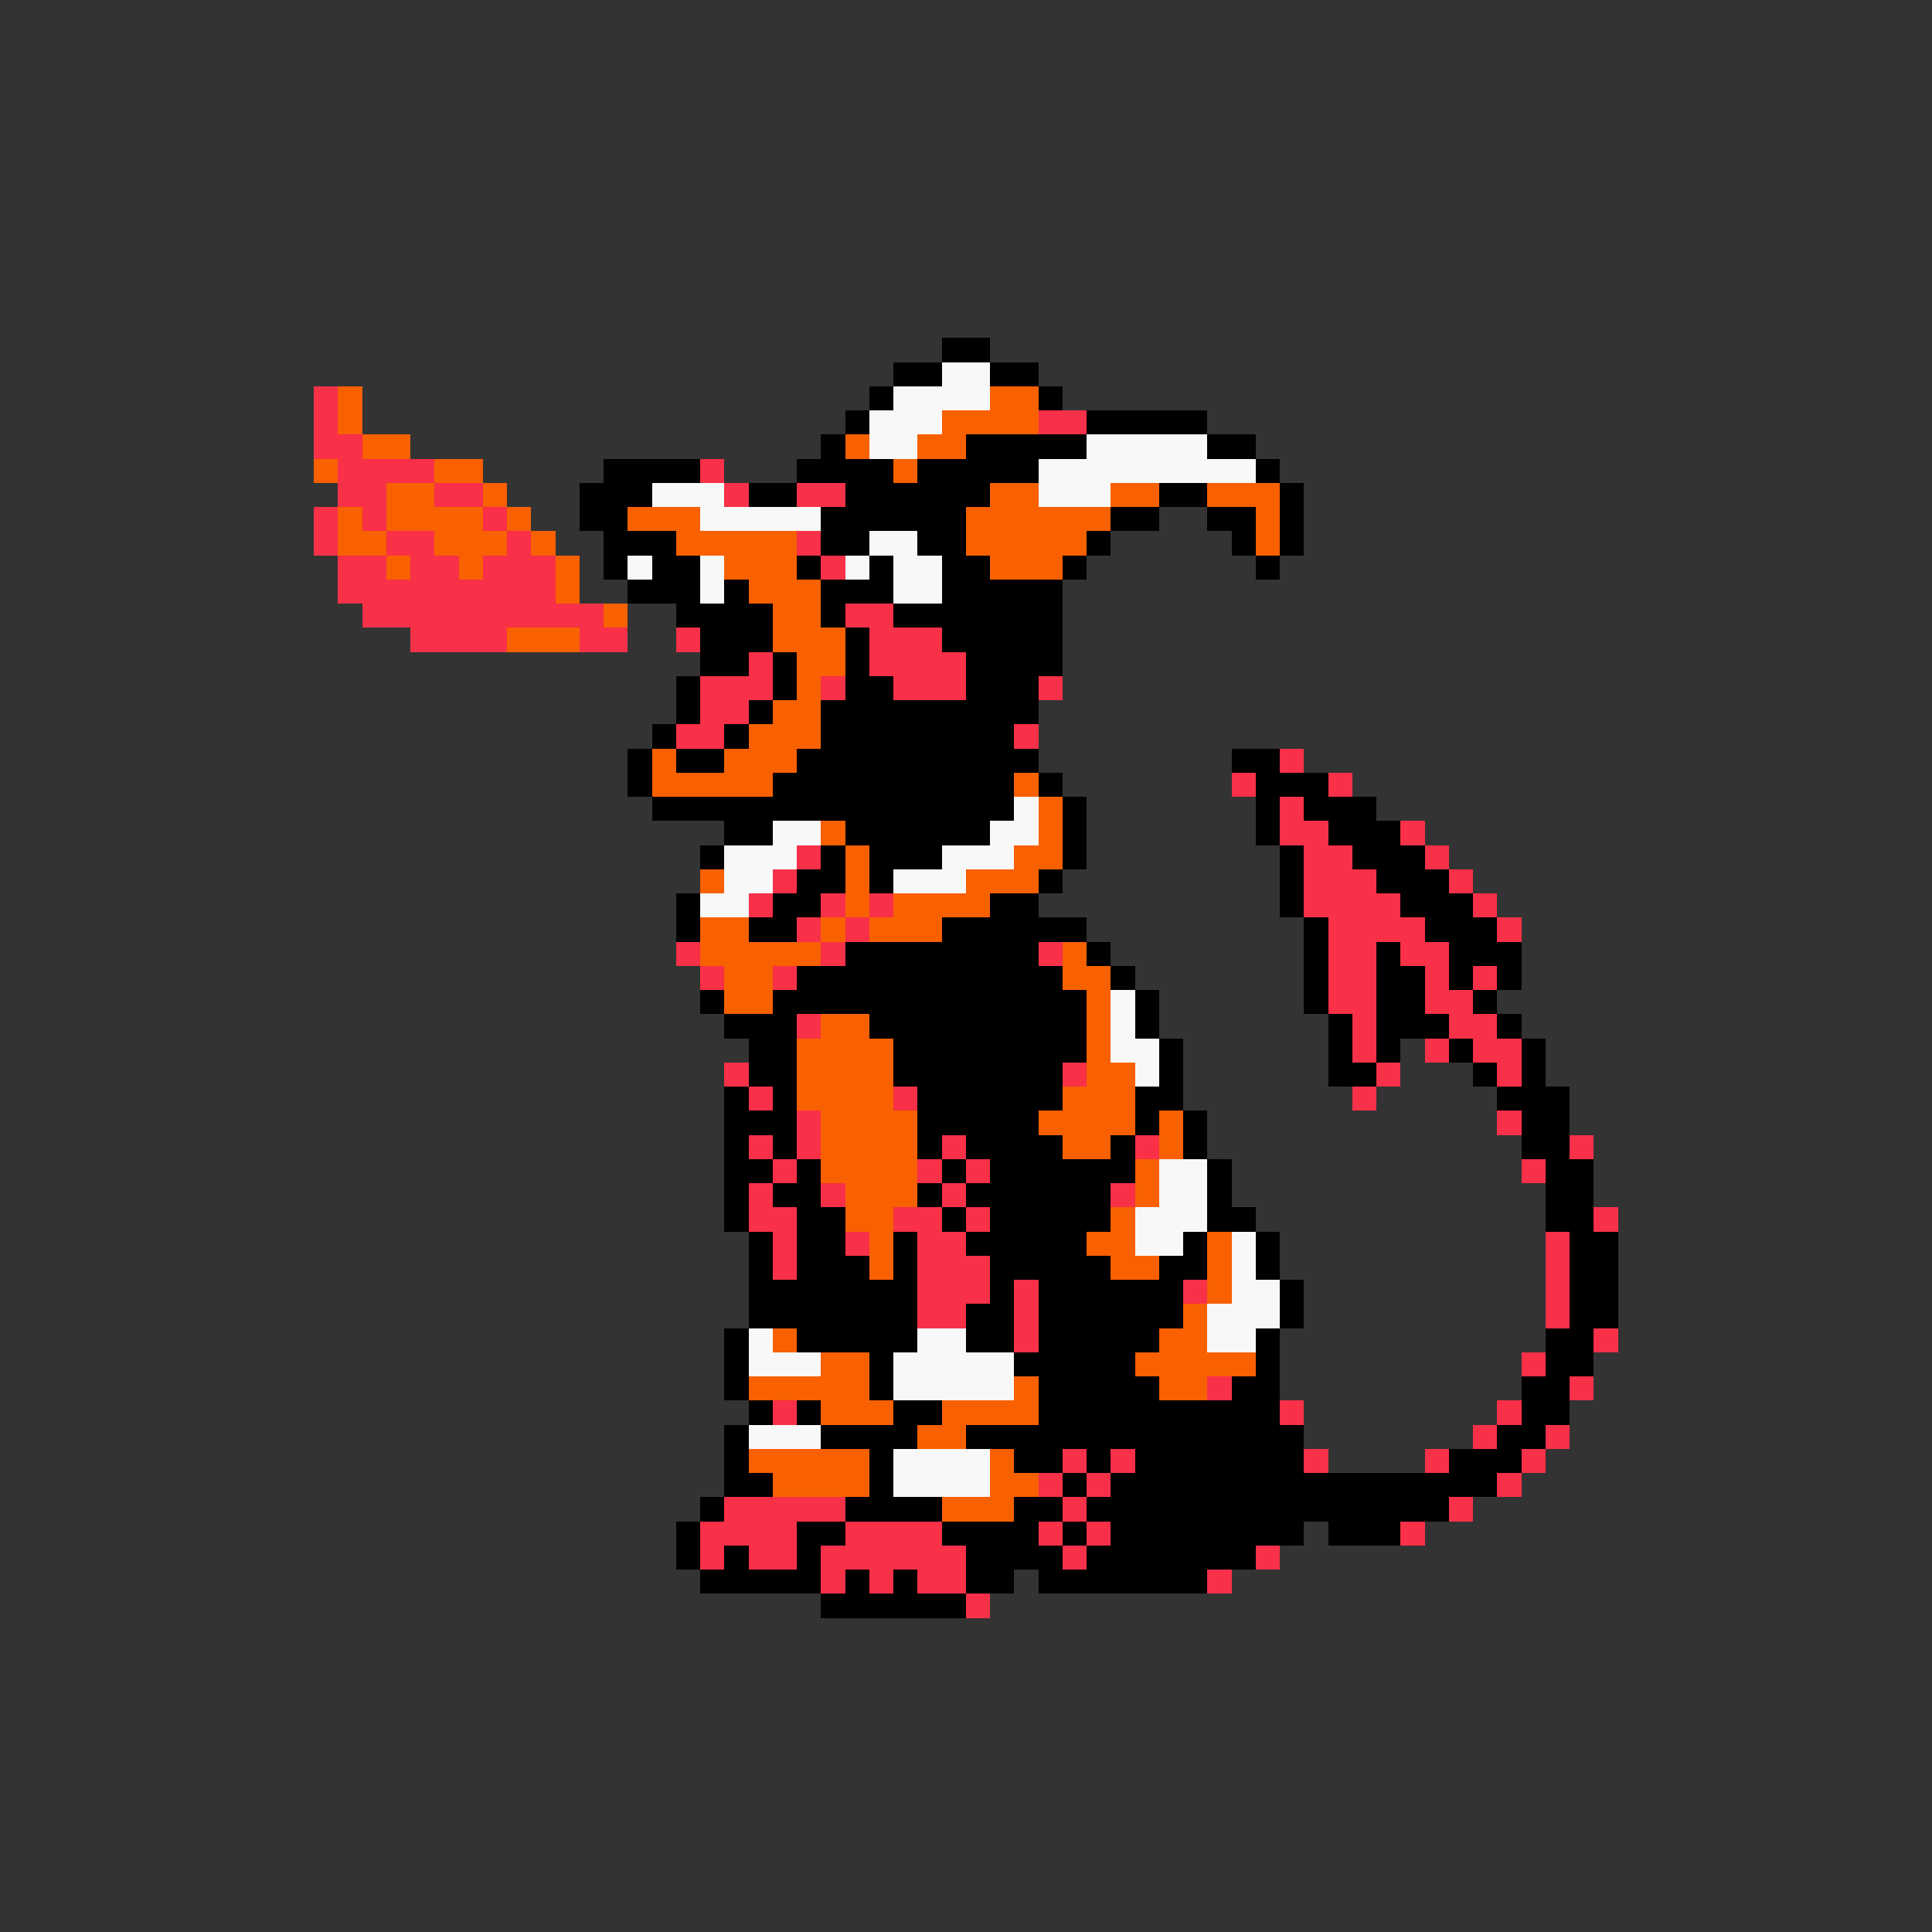 <svg xmlns="http://www.w3.org/2000/svg" viewBox="0 -0.5 80 80" shape-rendering="crispEdges">
<rect x="0" y="-0.5" width="80" height="80" fill="#333333" stroke="none"/>
<path stroke="#000000" d="M39 14h2M37 15h2M41 15h2M36 16h1M43 16h1M35 17h1M45 17h5M34 18h1M40 18h5M50 18h2M25 19h4M33 19h4M38 19h5M52 19h1M24 20h3M31 20h2M35 20h6M48 20h2M53 20h1M24 21h2M34 21h6M46 21h2M50 21h2M53 21h1M25 22h3M34 22h2M38 22h2M45 22h1M51 22h1M53 22h1M25 23h1M27 23h2M33 23h1M36 23h1M39 23h2M44 23h1M52 23h1M26 24h3M30 24h1M34 24h3M39 24h5M28 25h4M34 25h1M37 25h7M29 26h3M35 26h1M39 26h5M29 27h2M32 27h1M35 27h1M40 27h4M28 28h1M32 28h1M35 28h2M40 28h3M28 29h1M31 29h1M34 29h9M27 30h1M30 30h1M34 30h8M26 31h1M28 31h2M33 31h10M51 31h2M26 32h1M32 32h10M43 32h1M52 32h3M27 33h15M44 33h1M52 33h1M54 33h3M30 34h2M35 34h6M44 34h1M52 34h1M55 34h3M29 35h1M34 35h1M36 35h3M44 35h1M53 35h1M56 35h3M33 36h2M36 36h1M43 36h1M53 36h1M57 36h3M28 37h1M32 37h2M41 37h2M53 37h1M58 37h3M28 38h1M31 38h2M39 38h6M54 38h1M59 38h3M35 39h8M45 39h1M54 39h1M57 39h1M60 39h3M33 40h11M46 40h1M54 40h1M57 40h2M60 40h1M62 40h1M29 41h1M32 41h13M47 41h1M54 41h1M57 41h2M61 41h1M30 42h3M36 42h9M47 42h1M55 42h1M57 42h3M62 42h1M31 43h2M37 43h8M48 43h1M55 43h1M57 43h1M60 43h1M63 43h1M31 44h2M37 44h7M48 44h1M55 44h2M61 44h1M63 44h1M30 45h1M32 45h1M38 45h6M47 45h2M62 45h3M30 46h3M38 46h5M47 46h1M49 46h1M63 46h2M30 47h1M32 47h1M38 47h1M40 47h4M46 47h1M49 47h1M63 47h2M30 48h2M33 48h1M39 48h1M41 48h6M50 48h1M64 48h2M30 49h1M32 49h2M38 49h1M40 49h6M50 49h1M64 49h2M30 50h1M33 50h2M39 50h1M41 50h5M50 50h2M64 50h2M31 51h1M33 51h2M37 51h1M40 51h5M49 51h1M52 51h1M65 51h2M31 52h1M33 52h3M37 52h1M41 52h5M48 52h2M52 52h1M65 52h2M31 53h7M41 53h1M43 53h6M53 53h1M65 53h2M31 54h7M40 54h2M43 54h6M53 54h1M65 54h2M30 55h1M33 55h5M40 55h2M43 55h5M52 55h1M64 55h2M30 56h1M36 56h1M42 56h5M52 56h1M64 56h2M30 57h1M36 57h1M43 57h5M51 57h2M63 57h2M31 58h1M33 58h1M37 58h2M43 58h10M63 58h2M30 59h1M34 59h4M40 59h14M62 59h2M30 60h1M36 60h1M42 60h2M45 60h1M47 60h7M60 60h3M30 61h2M36 61h1M44 61h1M46 61h16M29 62h1M35 62h4M42 62h2M45 62h15M28 63h1M33 63h2M39 63h4M44 63h1M46 63h8M55 63h3M28 64h1M30 64h1M33 64h1M40 64h4M45 64h7M29 65h5M35 65h1M37 65h1M40 65h2M43 65h7M34 66h6" />
<path stroke="#f8f8f8" d="M39 15h2M37 16h4M36 17h3M36 18h2M45 18h5M43 19h9M27 20h3M43 20h3M29 21h5M36 22h2M26 23h1M29 23h1M35 23h1M37 23h2M29 24h1M37 24h2M42 33h1M32 34h2M41 34h2M30 35h3M39 35h3M30 36h2M37 36h3M29 37h2M46 41h1M46 42h1M46 43h2M47 44h1M48 48h2M48 49h2M47 50h3M47 51h2M51 51h1M51 52h1M51 53h2M50 54h3M31 55h1M38 55h2M50 55h2M31 56h3M37 56h5M37 57h5M31 59h3M37 60h4M37 61h4" />
<path stroke="#f83048" d="M13 16h1M13 17h1M43 17h2M13 18h2M14 19h4M29 19h1M14 20h2M18 20h2M30 20h1M33 20h2M13 21h1M15 21h1M20 21h1M13 22h1M16 22h2M21 22h1M33 22h1M14 23h2M17 23h2M20 23h3M34 23h1M14 24h9M15 25h10M35 25h2M17 26h4M24 26h2M28 26h1M36 26h3M31 27h1M36 27h4M29 28h3M34 28h1M37 28h3M43 28h1M29 29h2M28 30h2M42 30h1M53 31h1M51 32h1M55 32h1M53 33h1M53 34h2M58 34h1M33 35h1M54 35h2M59 35h1M32 36h1M54 36h3M60 36h1M31 37h1M34 37h1M36 37h1M54 37h4M61 37h1M33 38h1M35 38h1M55 38h4M62 38h1M28 39h1M34 39h1M43 39h1M55 39h2M58 39h2M29 40h1M32 40h1M55 40h2M59 40h1M61 40h1M55 41h2M59 41h2M33 42h1M56 42h1M60 42h2M56 43h1M59 43h1M61 43h2M30 44h1M44 44h1M57 44h1M62 44h1M31 45h1M37 45h1M56 45h1M33 46h1M62 46h1M31 47h1M33 47h1M39 47h1M47 47h1M65 47h1M32 48h1M38 48h1M40 48h1M63 48h1M31 49h1M34 49h1M39 49h1M46 49h1M31 50h2M37 50h2M40 50h1M66 50h1M32 51h1M35 51h1M38 51h2M64 51h1M32 52h1M38 52h3M64 52h1M38 53h3M42 53h1M49 53h1M64 53h1M38 54h2M42 54h1M64 54h1M42 55h1M66 55h1M63 56h1M50 57h1M65 57h1M32 58h1M53 58h1M62 58h1M61 59h1M64 59h1M44 60h1M46 60h1M54 60h1M59 60h1M63 60h1M43 61h1M45 61h1M62 61h1M30 62h5M44 62h1M60 62h1M29 63h4M35 63h4M43 63h1M45 63h1M58 63h1M29 64h1M31 64h2M34 64h6M44 64h1M52 64h1M34 65h1M36 65h1M38 65h2M50 65h1M40 66h1" />
<path stroke="#f86000" d="M14 16h1M41 16h2M14 17h1M39 17h4M15 18h2M35 18h1M38 18h2M13 19h1M18 19h2M37 19h1M16 20h2M20 20h1M41 20h2M46 20h2M50 20h3M14 21h1M16 21h4M21 21h1M26 21h3M40 21h6M52 21h1M14 22h2M18 22h3M22 22h1M28 22h5M40 22h5M52 22h1M16 23h1M19 23h1M23 23h1M30 23h3M41 23h3M23 24h1M31 24h3M25 25h1M32 25h2M21 26h3M32 26h3M33 27h2M33 28h1M32 29h2M31 30h3M27 31h1M30 31h3M27 32h5M42 32h1M43 33h1M34 34h1M43 34h1M35 35h1M42 35h2M29 36h1M35 36h1M40 36h3M35 37h1M37 37h4M29 38h2M34 38h1M36 38h3M29 39h5M44 39h1M30 40h2M44 40h2M30 41h2M45 41h1M34 42h2M45 42h1M33 43h4M45 43h1M33 44h4M45 44h2M33 45h4M44 45h3M34 46h4M43 46h4M48 46h1M34 47h4M44 47h2M48 47h1M34 48h4M47 48h1M35 49h3M47 49h1M35 50h2M46 50h1M36 51h1M45 51h2M50 51h1M36 52h1M46 52h2M50 52h1M50 53h1M49 54h1M32 55h1M48 55h2M34 56h2M47 56h5M31 57h5M42 57h1M48 57h2M34 58h3M39 58h4M38 59h2M31 60h5M41 60h1M32 61h4M41 61h2M39 62h3" />
</svg>